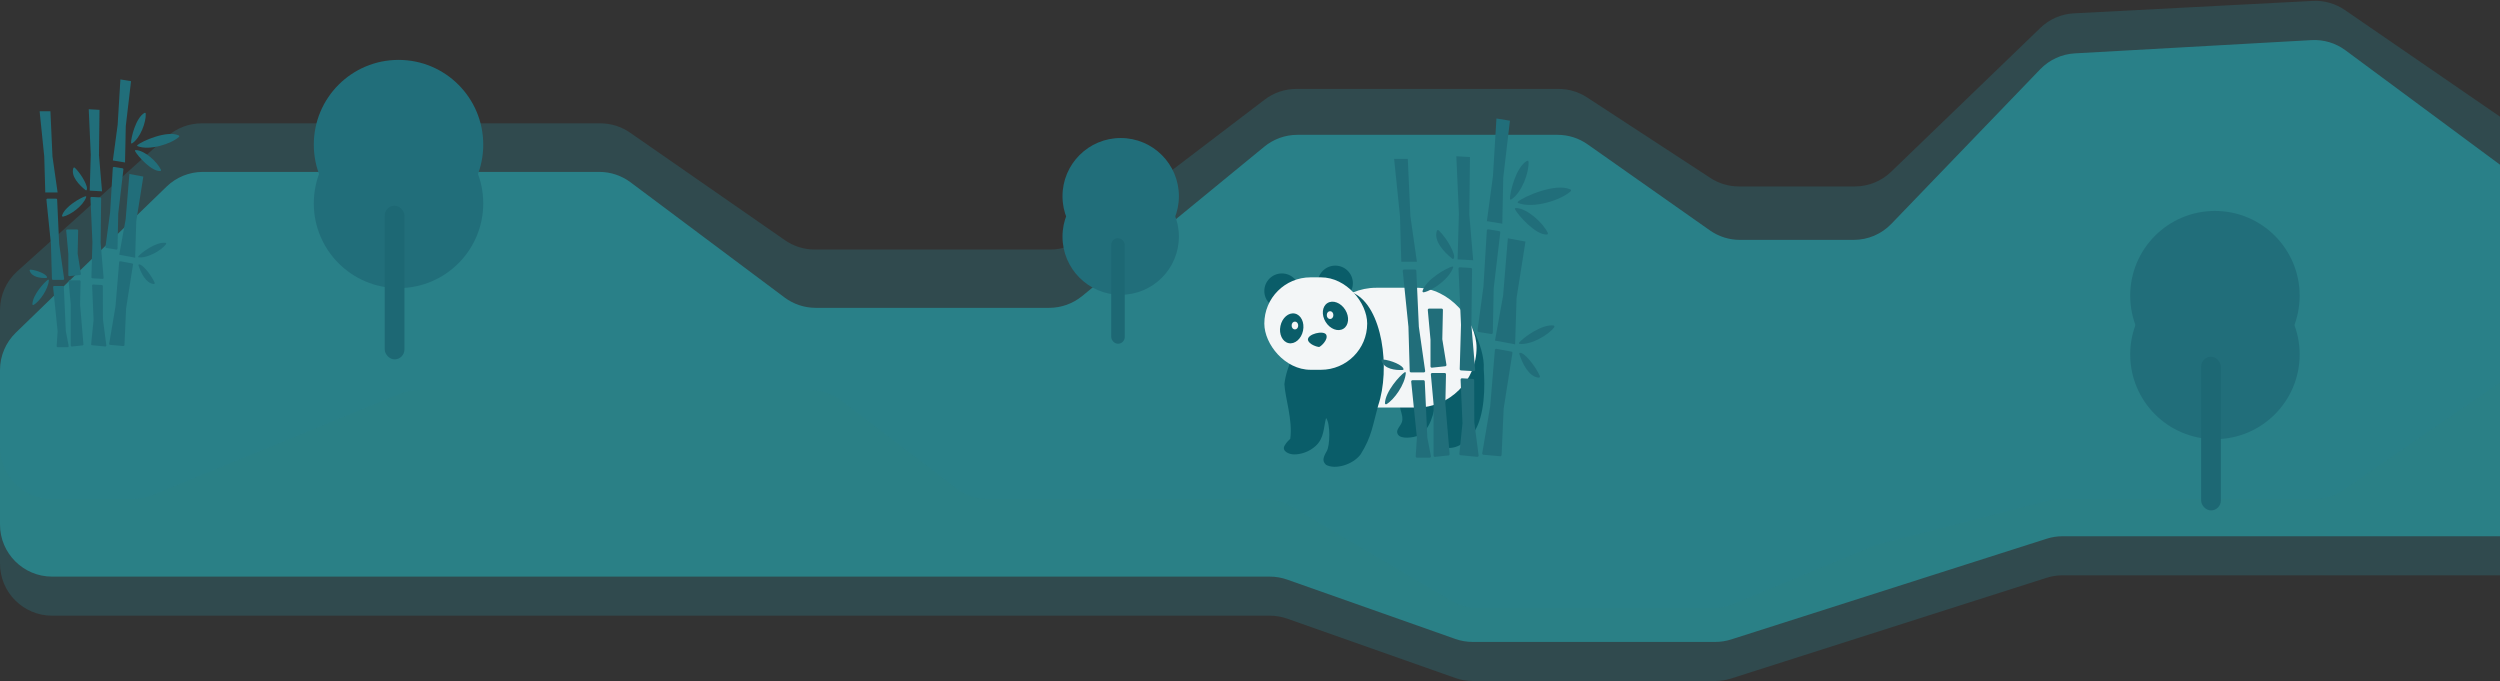 <svg width="1920" height="523" viewBox="0 0 1920 523" fill="none" xmlns="http://www.w3.org/2000/svg">
<rect x="0" y="0" width="1920" height="523" fill="#333333" stroke="none"/>
<g clip-path="url(#clip0_10814_1858)">
<path d="M127.95 173.296L12.166 285.477C4.39 293.011 0 303.376 0 314.204V432.84C0 454.931 17.909 472.84 40 472.84H109.673H446.5H745.28H975.221C979.757 472.84 984.26 473.611 988.537 475.121L1117.69 520.718C1121.97 522.228 1126.47 523 1131 523H1317.33C1321.46 523 1325.56 522.361 1329.49 521.106L1571.86 443.734C1575.8 442.479 1579.9 441.84 1584.03 441.84H1838H1940.32C1954.39 441.84 1967.42 434.448 1974.64 422.373L2008.33 366.064C2012.04 359.858 2014 352.761 2014 345.53V216.259C2014 194.168 1996.09 176.259 1974 176.259H1959.9C1951.33 176.259 1942.98 173.507 1936.09 168.408L1801.28 68.597C1793.78 63.041 1784.57 60.286 1775.24 60.808L1593.48 70.985C1583.4 71.549 1573.91 75.904 1566.9 83.176L1452.51 201.968C1444.97 209.798 1434.57 214.222 1423.7 214.222H1336.22C1327.98 214.222 1319.94 211.677 1313.2 206.936L1219.25 140.838C1212.52 136.096 1204.48 133.552 1196.24 133.552H996.378C987.129 133.552 978.166 136.757 971.014 142.622L831.117 257.349C823.966 263.214 815.002 266.42 805.753 266.42H626.477C617.84 266.42 609.436 263.625 602.52 258.452L484.243 169.991C477.327 164.819 468.922 162.024 460.286 162.024H155.784C145.394 162.024 135.412 166.066 127.95 173.296Z" fill="#2A808D" fill-opacity="0.3"/>
<path d="M127.95 143.296L12.166 255.477C4.39 263.011 0 273.376 0 284.204V402.84C0 424.931 17.909 442.84 40 442.84H109.673H446.5H745.28H975.221C979.757 442.84 984.26 443.611 988.537 445.121L1117.69 490.718C1121.97 492.228 1126.47 493 1131 493H1317.33C1321.46 493 1325.56 492.361 1329.49 491.106L1571.86 413.734C1575.8 412.479 1579.9 411.84 1584.03 411.84H1838H1938.77C1952.59 411.84 1965.44 404.7 1972.74 392.957L2007.97 336.278C2011.91 329.94 2014 322.625 2014 315.161V186.259C2014 164.168 1996.09 146.259 1974 146.259H1959.9C1951.33 146.259 1942.98 143.507 1936.09 138.408L1801.28 38.597C1793.78 33.041 1784.57 30.286 1775.24 30.808L1593.48 40.985C1583.4 41.55 1573.91 45.904 1566.9 53.176L1452.51 171.968C1444.97 179.798 1434.57 184.222 1423.7 184.222H1336.22C1327.98 184.222 1319.94 181.677 1313.2 176.936L1219.25 110.838C1212.52 106.096 1204.48 103.552 1196.24 103.552H996.378C987.129 103.552 978.166 106.757 971.014 112.622L831.117 227.349C823.966 233.214 815.002 236.42 805.753 236.42H626.477C617.84 236.42 609.436 233.625 602.52 228.452L484.243 139.991C477.327 134.819 468.922 132.024 460.286 132.024H155.784C145.394 132.024 135.412 136.066 127.95 143.296Z" fill="#2A8086"/>
<path d="M128.177 104.983L13.249 208.365C4.816 215.951 0 226.761 0 238.104V343.292C0 365.384 17.909 383.292 40 383.292H101.8C106.999 383.292 112.148 382.279 116.959 380.308L306.778 302.569C311.589 300.599 316.739 299.585 321.938 299.585H622.086C630.856 299.585 639.383 302.467 646.354 307.788L734.532 375.089C741.503 380.41 750.03 383.292 758.8 383.292H971.167C978.308 383.292 985.319 385.204 991.472 388.829L1114.75 461.463C1120.91 465.088 1127.92 467 1135.06 467H1315.61C1320.86 467 1326.05 465.968 1330.9 463.962L1440.71 418.538L1572.9 384.552C1576.15 383.716 1579.5 383.292 1582.86 383.292H1777.25C1785.34 383.292 1793.24 380.839 1799.9 376.256L1936.46 282.39C1943.13 277.807 1951.03 275.354 1959.12 275.354H1974C1996.09 275.354 2014 257.445 2014 235.354V147.939C2014 125.847 1996.09 107.939 1974 107.939H1959.12C1951.03 107.939 1943.13 105.485 1936.46 100.902L1800.85 7.687C1793.6 2.702 1784.91 0.248 1776.12 0.704L1592.73 10.238C1583.1 10.739 1573.98 14.698 1567.04 21.388L1452.33 131.98C1444.87 139.168 1434.92 143.184 1424.57 143.184H1335.46C1327.69 143.184 1320.09 140.921 1313.59 136.672L1218.87 74.799C1212.36 70.55 1204.76 68.288 1196.99 68.288H995.569C986.815 68.288 978.302 71.159 971.337 76.463L830.794 183.471C823.829 188.774 815.316 191.646 806.562 191.646H625.699C617.544 191.646 609.583 189.153 602.885 184.502L483.878 101.866C477.179 97.215 469.219 94.722 461.063 94.722H154.928C145.05 94.722 135.521 98.377 128.177 104.983Z" fill="#2A808D" fill-opacity="0.3"/>
<path d="M38.722 85.471H30.433L33.985 120.203L34.775 147.832H44.247L40.3 120.203L38.722 85.471Z" fill="#216E7A"/>
<path d="M43.098 152.568H36.438C35.971 152.568 35.605 152.972 35.653 153.438L39.116 187.301L39.884 214.162C39.896 214.589 40.246 214.929 40.673 214.929H48.468C48.949 214.929 49.318 214.503 49.25 214.028L45.431 187.301L43.887 153.321C43.868 152.9 43.52 152.568 43.098 152.568Z" fill="#216E7A"/>
<path d="M59.229 176.249L51.632 176.249C51.167 176.249 50.803 176.648 50.846 177.11L52.483 195.078L52.483 211.288C52.483 211.757 52.889 212.123 53.356 212.073L61.45 211.208C61.901 211.16 62.218 210.744 62.146 210.297L59.652 194.871C59.644 194.823 59.641 194.776 59.642 194.728L60.018 177.055C60.027 176.613 59.671 176.249 59.229 176.249Z" fill="#216E7A"/>
<path d="M48.229 219.665H41.569C41.102 219.665 40.736 220.069 40.784 220.535L44.241 254.332C44.245 254.376 44.246 254.42 44.243 254.463L43.512 265.793C43.483 266.248 43.844 266.633 44.3 266.633H51.974C52.47 266.633 52.843 266.181 52.749 265.694L50.573 254.454C50.566 254.417 50.562 254.378 50.56 254.34L49.018 220.419C48.999 219.997 48.651 219.665 48.229 219.665Z" fill="#216E7A"/>
<path d="M25.855 234.18C30.448 231.441 37.03 222.265 37.51 215.322C37.54 214.887 37.19 214.615 36.826 214.854C33.961 216.733 25.11 226.507 24.875 233.602C24.857 234.132 25.4 234.451 25.855 234.18Z" fill="#216E7A"/>
<path d="M22.791 207.966C24.481 212.864 31.016 213.676 35.568 213.476C35.863 213.463 36.149 213.277 36.134 212.982C36.015 210.67 28.464 207.472 23.501 207.076C23.004 207.036 22.628 207.495 22.791 207.966Z" fill="#216E7A"/>
<path d="M48.434 166.378C54.161 165.148 63.895 158.073 66.193 151.422C66.335 151.01 66.07 150.64 65.648 150.749C62.127 151.657 49.666 158.681 47.659 165.558C47.516 166.049 47.934 166.486 48.434 166.378Z" fill="#216E7A"/>
<path d="M127.489 187.537C124.035 192.268 113.612 198.282 106.601 197.675C106.167 197.637 105.937 197.244 106.208 196.903C108.47 194.056 119.957 185.532 127.055 186.496C127.561 186.565 127.791 187.124 127.489 187.537Z" fill="#216E7A"/>
<path d="M137.463 105.145C131.303 110.683 114.723 115.748 105.755 112.29C105.348 112.134 105.211 111.684 105.541 111.398C109.049 108.353 128.409 99.829 137.303 104.01C137.756 104.223 137.835 104.81 137.463 105.145Z" fill="#216E7A"/>
<path d="M111.925 87.262C112.33 93.741 107.725 106.092 101.467 110.077C101.099 110.311 100.668 110.146 100.656 109.711C100.548 105.815 104.342 90.383 110.945 86.713C111.382 86.47 111.894 86.763 111.925 87.262Z" fill="#216E7A"/>
<path d="M123.619 130.392C120.663 124.144 110.903 115.32 104.238 115.275C103.802 115.272 103.522 115.652 103.72 116.04C105.564 119.65 116.355 131.849 123.098 131.345C123.569 131.31 123.821 130.819 123.619 130.392Z" fill="#216E7A"/>
<path d="M76.424 84.367L68.149 83.892L69.703 118.771L68.907 146.399L78.364 146.942L76.008 119.133L76.424 84.367Z" fill="#216E7A"/>
<path d="M100.647 62.339L92.468 61L90.361 95.85L86.675 123.243L96.023 124.774L96.593 96.871L100.647 62.339Z" fill="#216E7A"/>
<path d="M110.069 135.619L99.382 133.623L96.502 168.443L91.585 195.65L103.799 197.932L104.644 169.964L110.069 135.619Z" fill="#216E7A"/>
<path d="M76.945 151.605L70.296 151.223C69.829 151.196 69.442 151.579 69.462 152.046L70.978 186.052L70.204 212.913C70.192 213.34 70.521 213.7 70.948 213.724L78.73 214.171C79.21 214.199 79.602 213.795 79.562 213.317L77.283 186.414L77.689 152.403C77.694 151.981 77.367 151.629 76.945 151.605Z" fill="#216E7A"/>
<path d="M94.124 129.262L87.552 128.186C87.09 128.11 86.664 128.45 86.636 128.917L84.582 162.895L80.999 189.527C80.942 189.951 81.232 190.342 81.653 190.411L89.346 191.671C89.82 191.749 90.253 191.388 90.263 190.908L90.814 163.915L94.78 130.133C94.829 129.714 94.54 129.33 94.124 129.262Z" fill="#216E7A"/>
<path d="M101.542 202.332L92.472 200.637C92.003 200.55 91.55 200.893 91.511 201.367L88.705 235.292L83.854 263.966C83.779 264.41 84.093 264.814 84.543 264.855L94.707 265.767C95.165 265.809 95.574 265.454 95.595 264.998L96.848 236.813L102.157 203.202C102.222 202.79 101.952 202.408 101.542 202.332Z" fill="#216E7A"/>
<path d="M78.231 218.887L71.57 218.504C71.103 218.477 70.716 218.859 70.736 219.326L71.873 245.657C71.875 245.695 71.874 245.734 71.87 245.772L69.983 264.266C69.938 264.701 70.256 265.089 70.691 265.132L80.804 266.122C81.309 266.171 81.729 265.738 81.663 265.234L79.047 245.182L78.975 219.673C78.974 219.255 78.648 218.911 78.231 218.887Z" fill="#216E7A"/>
<path d="M56.35 129.094C54.268 135.277 60.732 142.083 65.723 146.019C65.949 146.198 66.274 146.25 66.464 146.033C68.323 143.919 62.523 133.66 57.493 128.833C57.12 128.475 56.516 128.603 56.35 129.094Z" fill="#216E7A"/>
<path d="M118.134 218.119C112.147 217.702 108.23 209.609 106.34 203.808C106.252 203.537 106.314 203.213 106.584 203.123C109.027 202.303 116.118 210.994 118.79 217.148C118.999 217.629 118.657 218.156 118.134 218.119Z" fill="#216E7A"/>
<path d="M61.091 215.291L53.494 215.291C53.03 215.291 52.666 215.69 52.708 216.152L54.345 234.119L54.345 265.36C54.345 265.829 54.752 266.195 55.218 266.145L63.374 265.274C63.8 265.228 64.112 264.85 64.076 264.422L61.503 233.841L61.88 216.097C61.89 215.655 61.533 215.291 61.091 215.291Z" fill="#216E7A"/>
</g>
<path d="M1139.51 283.5C1140.75 265.157 1124.42 237.994 1119.01 237C1119.01 237 1089.01 283.5 1075.01 311.5C1075.45 315.844 1077.27 318.142 1077.01 322.5C1076.74 327 1071.35 329.541 1073.51 333.5C1075.87 337.842 1086.01 335.5 1086.01 335.5C1100.01 333 1101.01 312.5 1102.51 312C1105.01 315.5 1107.65 326.5 1106.51 330.5C1105.51 334 1102.37 335.732 1103.51 339C1104.77 342.637 1108.51 344 1112.01 344C1120.51 344.5 1127.51 338 1132.01 332C1140.51 319 1140.51 296.5 1139.51 283.5Z" fill="#0A5D69"/>
<rect x="1011" y="221" width="123" height="92" rx="46" fill="#F3F6F7"/>
<path d="M1058.42 311.5C1067.92 283.5 1061.92 235.5 1039.42 225C1031.09 225.336 1018.42 233 1018.42 233C1018.42 233 989.449 267.921 986.424 295C986.924 305.5 992.925 322.5 990.924 337C988.424 339.39 987.924 340 986.424 342.5C984.424 346.5 989.924 349 993.924 349C998.924 349 1005.3 347.159 1010.42 342.5C1017.05 336.473 1016.42 328.5 1018.42 321C1021.92 325.5 1021.42 342.5 1018.92 346.5C1015.42 352.5 1015.92 354.5 1018.42 357C1025.42 360.833 1038.92 357 1044.92 349C1053.42 335.5 1054.14 327 1058.42 311.5Z" fill="#0A5D69"/>
<circle cx="984.5" cy="223.5" r="13.5" fill="#0A5D69"/>
<circle cx="1025.5" cy="217.5" r="13.5" fill="#0A5D69"/>
<rect x="971" y="213" width="79" height="71" rx="35.5" fill="#F3F6F7"/>
<ellipse cx="1025.63" cy="242.602" rx="8.859" ry="11.603" transform="rotate(-31.876 1025.63 242.602)" fill="#0A5D69"/>
<ellipse rx="8.859" ry="11.603" transform="matrix(-0.979 -0.205 -0.205 0.979 992.05 252.173)" fill="#0A5D69"/>
<path d="M1004.5 261C1005.23 264.72 1012 266.5 1013 266.5C1014 266.5 1020.48 260.889 1018.5 257C1016.5 253.5 1004 256.5 1004.5 261Z" fill="#0A5D69"/>
<ellipse cx="994.5" cy="250" rx="2.5" ry="3" fill="#F3F6F7"/>
<ellipse cx="1021.5" cy="242" rx="2.5" ry="3" fill="#F3F6F7"/>
<path d="M1081.18 122H1070.68L1075.18 166L1076.18 201H1088.18L1083.18 166L1081.18 122Z" fill="#216E7A"/>
<path d="M1086.73 207H1078.29C1077.7 207 1077.24 207.512 1077.3 208.102L1081.68 251L1082.66 285.029C1082.67 285.57 1083.11 286 1083.66 286H1093.53C1094.14 286 1094.61 285.461 1094.52 284.859L1089.68 251L1087.73 207.955C1087.7 207.421 1087.26 207 1086.73 207Z" fill="#216E7A"/>
<path d="M1107.16 237L1097.54 237C1096.95 237 1096.49 237.505 1096.54 238.091L1098.62 260.852L1098.62 281.387C1098.62 281.982 1099.13 282.445 1099.72 282.382L1109.98 281.286C1110.55 281.225 1110.95 280.698 1110.86 280.132L1107.7 260.59C1107.69 260.53 1107.68 260.47 1107.69 260.409L1108.16 238.021C1108.17 237.461 1107.72 237 1107.16 237Z" fill="#216E7A"/>
<path d="M1093.23 292H1084.79C1084.2 292 1083.74 292.512 1083.8 293.102L1088.17 335.917C1088.18 335.972 1088.18 336.028 1088.18 336.083L1087.25 350.436C1087.21 351.012 1087.67 351.5 1088.25 351.5H1097.97C1098.6 351.5 1099.07 350.927 1098.95 350.31L1096.2 336.072C1096.19 336.024 1096.18 335.976 1096.18 335.927L1094.23 292.955C1094.2 292.421 1093.76 292 1093.23 292Z" fill="#216E7A"/>
<path d="M1064.88 310.387C1070.7 306.918 1079.04 295.294 1079.65 286.498C1079.69 285.947 1079.24 285.602 1078.78 285.905C1075.15 288.286 1063.94 300.667 1063.64 309.656C1063.62 310.327 1064.31 310.731 1064.88 310.387Z" fill="#216E7A"/>
<path d="M1061 277.18C1063.14 283.385 1071.42 284.413 1077.19 284.159C1077.56 284.143 1077.92 283.907 1077.9 283.534C1077.75 280.604 1068.19 276.553 1061.9 276.052C1061.27 276.001 1060.8 276.583 1061 277.18Z" fill="#216E7A"/>
<path d="M1093.49 224.495C1100.74 222.936 1113.07 213.974 1115.98 205.549C1116.16 205.027 1115.83 204.558 1115.29 204.696C1110.83 205.846 1095.05 214.745 1092.51 223.456C1092.32 224.078 1092.85 224.631 1093.49 224.495Z" fill="#216E7A"/>
<path d="M1193.64 251.3C1189.26 257.293 1176.06 264.912 1167.17 264.142C1166.62 264.095 1166.33 263.597 1166.68 263.165C1169.54 259.558 1184.09 248.759 1193.09 249.981C1193.73 250.068 1194.02 250.777 1193.64 251.3Z" fill="#216E7A"/>
<path d="M1206.27 146.924C1198.47 153.939 1177.46 160.355 1166.1 155.976C1165.59 155.777 1165.41 155.207 1165.83 154.845C1170.28 150.987 1194.8 140.189 1206.07 145.486C1206.64 145.756 1206.74 146.5 1206.27 146.924Z" fill="#216E7A"/>
<path d="M1173.92 124.27C1174.43 132.477 1168.6 148.124 1160.67 153.172C1160.2 153.469 1159.66 153.26 1159.64 152.708C1159.51 147.772 1164.31 128.223 1172.68 123.573C1173.23 123.265 1173.88 123.637 1173.92 124.27Z" fill="#216E7A"/>
<path d="M1188.73 178.907C1184.99 170.992 1172.62 159.814 1164.18 159.757C1163.63 159.753 1163.27 160.234 1163.52 160.726C1165.86 165.3 1179.53 180.753 1188.07 180.114C1188.67 180.07 1188.99 179.448 1188.73 178.907Z" fill="#216E7A"/>
<path d="M1128.94 120.602L1118.46 120L1120.43 164.186L1119.42 199.185L1131.4 199.874L1128.42 164.644L1128.94 120.602Z" fill="#216E7A"/>
<path d="M1159.63 92.697L1149.27 91L1146.6 135.149L1141.93 169.851L1153.77 171.79L1154.5 136.442L1159.63 92.697Z" fill="#216E7A"/>
<path d="M1171.57 185.529L1158.03 183L1154.38 227.111L1148.15 261.577L1163.63 264.468L1164.7 229.038L1171.57 185.529Z" fill="#216E7A"/>
<path d="M1129.61 205.78L1121.18 205.296C1120.59 205.262 1120.1 205.747 1120.13 206.339L1122.05 249.419L1121.07 283.447C1121.05 283.988 1121.47 284.443 1122.01 284.474L1131.87 285.04C1132.47 285.075 1132.97 284.564 1132.92 283.958L1130.03 249.877L1130.55 206.791C1130.55 206.256 1130.14 205.811 1129.61 205.78Z" fill="#216E7A"/>
<path d="M1151.37 177.476L1143.04 176.112C1142.46 176.017 1141.92 176.447 1141.88 177.039L1139.28 220.082L1134.74 253.821C1134.67 254.357 1135.04 254.853 1135.57 254.941L1145.32 256.537C1145.92 256.635 1146.46 256.179 1146.48 255.57L1147.17 221.375L1152.2 178.579C1152.26 178.048 1151.9 177.562 1151.37 177.476Z" fill="#216E7A"/>
<path d="M1160.77 270.042L1149.28 267.895C1148.68 267.784 1148.11 268.219 1148.06 268.819L1144.5 311.796L1138.36 348.121C1138.26 348.683 1138.66 349.196 1139.23 349.247L1152.11 350.403C1152.69 350.455 1153.21 350.007 1153.23 349.428L1154.82 313.723L1161.54 271.144C1161.63 270.622 1161.29 270.139 1160.77 270.042Z" fill="#216E7A"/>
<path d="M1131.23 291.014L1122.8 290.529C1122.21 290.495 1121.71 290.979 1121.74 291.571L1123.18 324.928C1123.18 324.976 1123.18 325.024 1123.18 325.072L1120.79 348.501C1120.73 349.052 1121.13 349.544 1121.68 349.598L1134.49 350.852C1135.13 350.915 1135.67 350.366 1135.58 349.728L1132.27 324.325L1132.18 292.009C1132.18 291.48 1131.76 291.044 1131.23 291.014Z" fill="#216E7A"/>
<path d="M1103.52 177.262C1100.88 185.096 1109.07 193.718 1115.39 198.704C1115.68 198.93 1116.09 198.996 1116.33 198.722C1118.68 196.043 1111.34 183.047 1104.96 176.932C1104.49 176.478 1103.72 176.641 1103.52 177.262Z" fill="#216E7A"/>
<path d="M1181.78 290.041C1174.2 289.513 1169.24 279.26 1166.84 271.912C1166.73 271.569 1166.81 271.158 1167.15 271.044C1170.25 270.005 1179.23 281.015 1182.62 288.812C1182.88 289.421 1182.45 290.088 1181.78 290.041Z" fill="#216E7A"/>
<path d="M1109.52 286.459L1099.9 286.459C1099.31 286.459 1098.85 286.964 1098.9 287.549L1100.98 310.311L1100.98 349.887C1100.98 350.482 1101.49 350.945 1102.08 350.882L1112.41 349.778C1112.95 349.72 1113.35 349.241 1113.3 348.7L1110.04 309.959L1110.52 287.48C1110.53 286.919 1110.08 286.459 1109.52 286.459Z" fill="#216E7A"/>
<circle cx="1701.07" cy="272.214" r="65.066" fill="#216E7A"/>
<circle cx="1701.07" cy="227.066" r="65.066" fill="#216E7A"/>
<rect x="1690.47" y="273.974" width="15.132" height="118.026" rx="7.566" fill="#1D6874"/>
<circle cx="306.066" cy="156.214" r="65.066" fill="#216E7A"/>
<circle cx="306.066" cy="111.066" r="65.066" fill="#216E7A"/>
<rect x="295.474" y="157.974" width="15.132" height="118.026" rx="7.566" fill="#1D6874"/>
<circle cx="860.697" cy="181.712" r="44.697" fill="#216E7A"/>
<circle cx="860.697" cy="150.697" r="44.697" fill="#216E7A"/>
<rect x="853.421" y="182.921" width="10.395" height="81.079" rx="5.197" fill="#1D6874"/>
<defs>
<clipPath id="clip0_10814_1858">
<rect width="1920" height="523" fill="white"/>
</clipPath>
</defs>
</svg>
